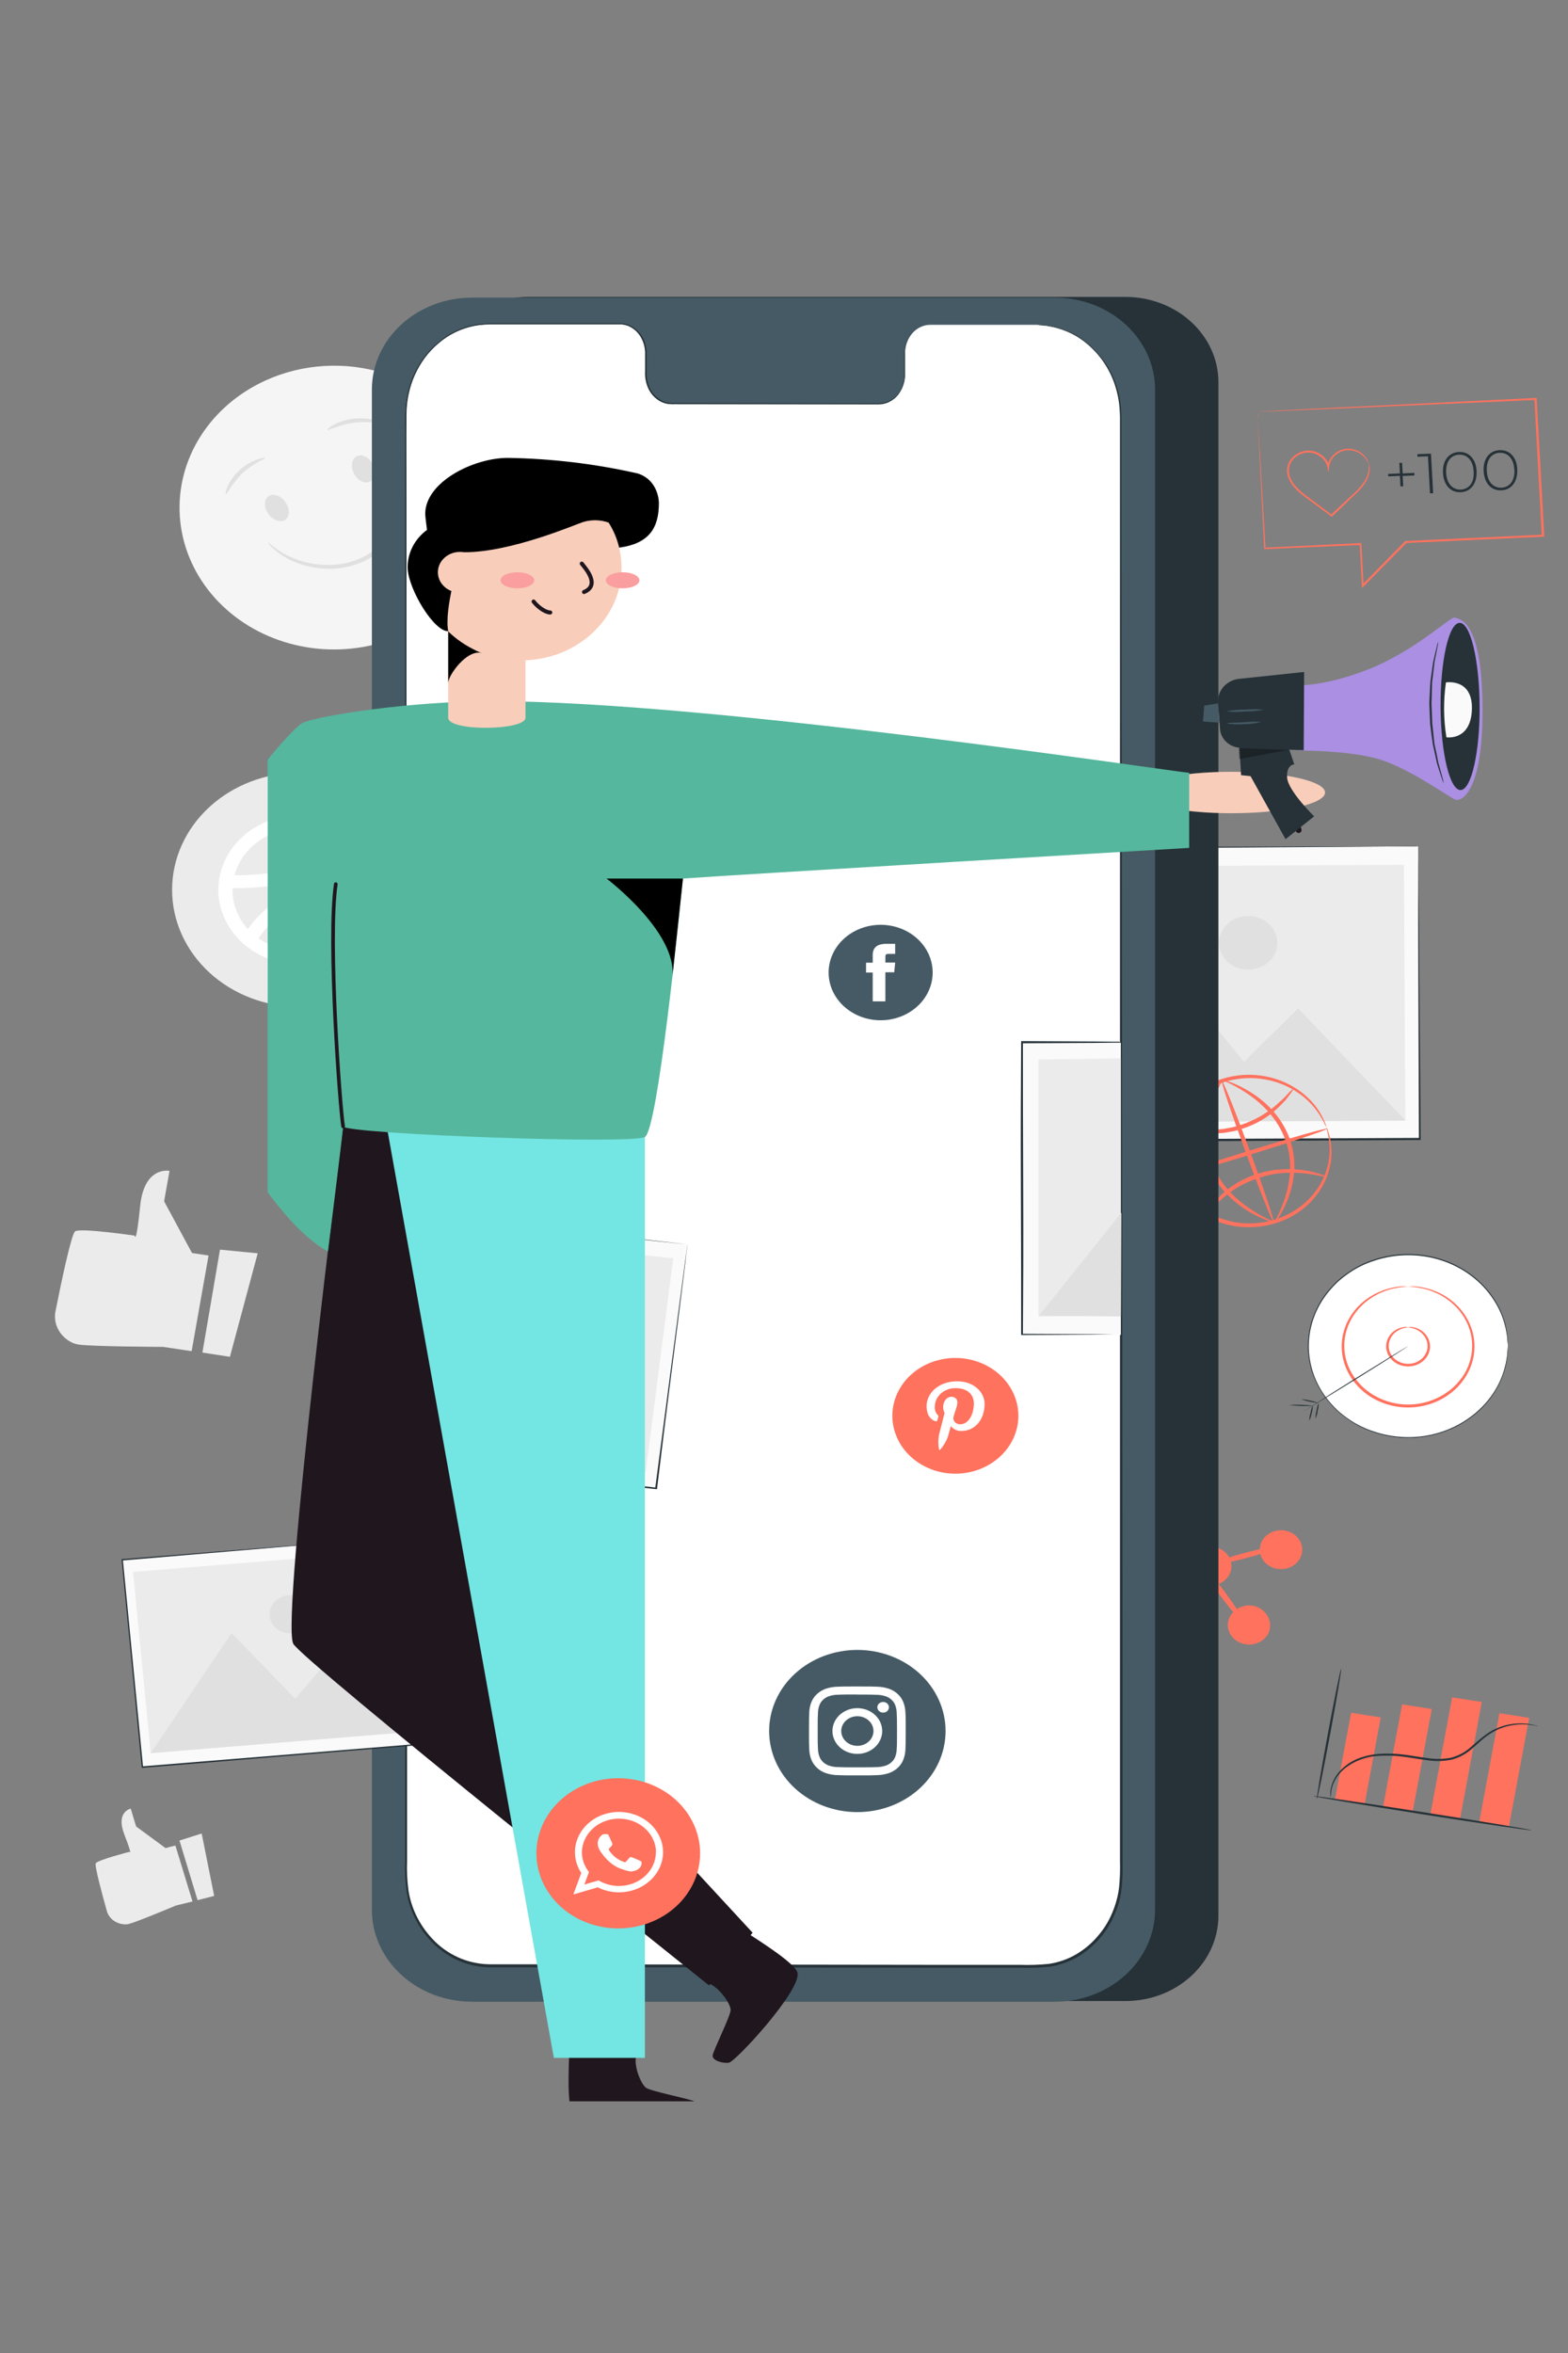 <svg width="268" height="402" viewBox="0 0 268 402" fill="none" xmlns="http://www.w3.org/2000/svg">
<rect x="0" y="0" width="268" height="402" fill="#808080" stroke="none"/>
<path d="M29.977 315.296L28.289 315.736L23.264 312.04L22.344 309C22.344 309 19.736 309.516 21.249 313.414C22.762 317.312 22.123 316.377 22.123 316.377C22.123 316.377 16.688 317.772 16.369 318.337C16.133 318.734 17.486 323.733 18.246 326.432C18.416 327.095 18.824 327.686 19.404 328.11C19.985 328.533 20.705 328.765 21.447 328.768C21.652 328.767 21.857 328.742 22.055 328.691C23.416 328.349 30.038 325.56 30.038 325.56L32.904 324.863L29.977 315.296Z" fill="#EBEBEB"/>
<path d="M34.47 313.246L36.606 323.908L33.77 324.633L30.676 314.446L34.47 313.246Z" fill="#EBEBEB"/>
<path d="M51.226 172.031C48.359 172.031 45.521 171.512 42.873 170.506C40.226 169.499 37.82 168.024 35.795 166.164C33.769 164.304 32.163 162.096 31.068 159.667C29.973 157.237 29.411 154.634 29.414 152.005C29.416 146.7 31.715 141.613 35.805 137.861C39.895 134.11 45.441 132.002 51.226 132C57.01 132.002 62.556 134.11 66.646 137.861C70.736 141.613 73.035 146.7 73.037 152.005C73.04 154.634 72.478 157.237 71.383 159.667C70.288 162.096 68.682 164.304 66.657 166.164C64.631 168.024 62.225 169.499 59.578 170.506C56.93 171.512 54.092 172.031 51.226 172.031Z" fill="#EBEBEB"/>
<path d="M51.226 139.273C48.475 139.273 45.786 140.021 43.499 141.423C41.212 142.826 39.429 144.819 38.377 147.15C37.326 149.482 37.052 152.047 37.59 154.522C38.129 156.996 39.455 159.268 41.402 161.051C43.349 162.834 45.829 164.047 48.527 164.536C51.226 165.026 54.023 164.771 56.563 163.802C59.103 162.834 61.273 161.196 62.799 159.096C64.324 156.996 65.135 154.528 65.131 152.005C65.125 148.626 63.657 145.388 61.05 143.001C58.443 140.613 54.91 139.273 51.226 139.273ZM51.226 141.49C53.762 141.49 56.226 142.265 58.228 143.693C56.703 145.433 54.712 146.781 52.45 147.605C51.251 145.594 49.899 143.663 48.406 141.825C49.327 141.607 50.274 141.494 51.226 141.49ZM46.041 142.64C47.558 144.452 48.928 146.363 50.139 148.358C46.862 149.174 43.477 149.568 40.081 149.53C40.475 148.055 41.211 146.676 42.24 145.487C43.269 144.298 44.565 143.327 46.041 142.64ZM39.739 152.005C39.739 151.914 39.739 151.824 39.739 151.733C43.635 151.8 47.52 151.33 51.264 150.338C51.538 150.84 51.796 151.349 52.024 151.858C48.023 153.041 44.602 155.477 42.362 158.741C40.651 156.848 39.723 154.463 39.739 152.005ZM51.226 162.541C48.67 162.54 46.188 161.752 44.179 160.302C46.459 157.025 49.371 154.885 52.982 153.901C54.053 156.466 54.845 159.122 55.347 161.829C54.034 162.305 52.637 162.553 51.226 162.562V162.541ZM57.597 160.763C57.094 158.265 56.351 155.812 55.377 153.434C57.769 153.158 60.193 153.228 62.561 153.643C62.317 155.084 61.749 156.462 60.895 157.691C60.041 158.92 58.917 159.973 57.597 160.784V160.763ZM54.45 151.335C54.168 150.736 53.872 150.136 53.56 149.55C56.058 148.608 58.266 147.119 59.992 145.213C61.597 146.957 62.539 149.133 62.675 151.412C59.956 150.973 57.176 150.954 54.45 151.356V151.335Z" fill="white"/>
<path d="M80.809 75.993C83.119 80.293 83.987 85.126 83.303 89.88C82.618 94.635 80.412 99.097 76.964 102.703C73.515 106.309 68.979 108.895 63.93 110.136C58.88 111.377 53.543 111.216 48.595 109.674C43.647 108.132 39.309 105.278 36.131 101.472C32.953 97.667 31.077 93.082 30.741 88.296C30.404 83.511 31.622 78.741 34.241 74.589C36.86 70.438 40.761 67.091 45.452 64.973C48.564 63.566 51.947 62.735 55.407 62.527C58.868 62.32 62.34 62.739 65.623 63.763C68.906 64.786 71.937 66.393 74.543 68.491C77.148 70.59 79.278 73.139 80.809 75.993Z" fill="#F5F5F5"/>
<path d="M46.022 84.696C46.899 84.243 48.185 84.808 48.905 85.962C49.626 87.115 49.495 88.425 48.627 88.881C47.76 89.337 46.458 88.772 45.744 87.615C45.031 86.459 45.148 85.155 46.022 84.696Z" fill="#E0E0E0"/>
<path d="M45.297 78.235C45.393 78.425 43.278 79.1 41.437 80.858C39.596 82.616 38.832 84.497 38.617 84.42C38.401 84.343 38.869 82.227 40.901 80.364C42.932 78.501 45.289 78.054 45.297 78.235Z" fill="#E0E0E0"/>
<path d="M61.103 77.891C60.175 78.243 59.874 79.533 60.429 80.757C60.984 81.982 62.194 82.695 63.12 82.337C64.045 81.979 64.349 80.695 63.794 79.471C63.239 78.246 62.029 77.533 61.103 77.891Z" fill="#E0E0E0"/>
<path d="M55.962 73.422C55.816 73.3 57.666 71.823 60.484 71.524C63.302 71.225 65.487 72.19 65.377 72.337C65.267 72.484 63.204 71.89 60.583 72.213C57.961 72.535 56.086 73.6 55.962 73.422Z" fill="#E0E0E0"/>
<path d="M68.799 81.413C69.016 81.804 69.162 82.225 69.231 82.659C69.489 83.835 69.536 85.042 69.369 86.232C69.13 88.01 68.485 89.723 67.477 91.258C66.28 93.185 64.511 94.762 62.377 95.804C60.242 96.846 57.83 97.311 55.419 97.145C53.466 97.049 51.556 96.581 49.812 95.768C48.643 95.232 47.577 94.524 46.658 93.672C46.3 93.378 45.999 93.031 45.767 92.645C45.883 92.526 47.128 94.086 50.046 95.322C51.743 96.037 53.578 96.439 55.445 96.503C57.724 96.626 59.996 96.172 62.012 95.189C64.028 94.206 65.71 92.733 66.875 90.931C67.861 89.475 68.526 87.854 68.83 86.162C69.339 83.251 68.621 81.427 68.799 81.413Z" fill="#E0E0E0"/>
<path d="M35.647 214.498L32.819 214.078L28.049 205.234L28.974 200.039C28.974 200.039 24.648 199.139 23.957 206.038C23.266 212.938 23.019 211.102 23.019 211.102C23.019 211.102 13.74 209.746 12.841 210.37C12.189 210.826 10.43 219.274 9.518 223.858C9.262 224.959 9.413 226.108 9.946 227.121C10.48 228.134 11.366 228.954 12.463 229.45C12.777 229.571 13.105 229.66 13.44 229.714C15.76 230.062 27.88 230.11 27.88 230.11L32.754 230.842L35.647 214.498Z" fill="#EBEBEB"/>
<path d="M44.047 214.123L39.296 231.806L34.596 231.08L37.599 213.494L44.047 214.123Z" fill="#EBEBEB"/>
<path d="M242.381 144.588L174.181 144.916L174.467 194.924L242.667 194.596L242.381 144.588Z" fill="#FAFAFA"/>
<path d="M242.391 144.575H242.064H241.106L237.396 144.617L223.438 144.721L174.19 145.049L174.364 144.882C174.456 159.768 174.562 176.831 174.676 194.89L174.479 194.716L242.68 194.409L242.52 194.562C242.467 179.501 242.421 167.02 242.391 158.304C242.391 153.939 242.391 150.515 242.391 148.166V145.537C242.391 144.93 242.391 144.61 242.391 144.61C242.391 144.61 242.391 144.902 242.391 145.502C242.391 146.102 242.391 146.994 242.429 148.145C242.429 150.488 242.482 153.897 242.528 158.248C242.596 167.006 242.702 179.515 242.824 194.618V194.765H242.657L174.456 195.127H174.258V194.946C174.159 176.886 174.068 159.824 173.992 144.937V144.777H174.167L223.529 144.617H237.449H242.056L242.391 144.575Z" fill="#263238"/>
<path d="M239.959 147.752L176.548 148.056L176.798 191.768L240.208 191.463L239.959 147.752Z" fill="#EBEBEB"/>
<path d="M176.812 191.752L198.799 164.475L212.62 181.405L221.872 172.277L240.224 191.446L176.812 191.752Z" fill="#E0E0E0"/>
<path d="M218.329 161.051C218.335 161.957 218.048 162.845 217.504 163.601C216.96 164.357 216.184 164.949 215.274 165.301C214.363 165.653 213.36 165.749 212.39 165.578C211.42 165.406 210.527 164.975 209.824 164.338C209.121 163.701 208.64 162.888 208.442 162C208.243 161.113 208.336 160.191 208.708 159.352C209.081 158.513 209.716 157.794 210.534 157.286C211.352 156.778 212.316 156.504 213.304 156.498C213.96 156.494 214.61 156.609 215.218 156.836C215.825 157.063 216.378 157.397 216.845 157.82C217.311 158.243 217.683 158.746 217.937 159.3C218.192 159.855 218.325 160.45 218.329 161.051Z" fill="#E0E0E0"/>
<path d="M242.742 245.516C252.09 244.466 258.74 236.665 257.595 228.091C256.451 219.518 247.945 213.418 238.597 214.468C229.25 215.518 222.599 223.319 223.744 231.892C224.888 240.466 233.394 246.566 242.742 245.516Z" fill="white"/>
<path d="M257.718 229.993C257.718 229.993 257.718 229.652 257.642 228.996C257.631 228.594 257.585 228.193 257.505 227.797C257.428 227.251 257.309 226.71 257.148 226.179C256.754 224.716 256.118 223.317 255.263 222.031C253.242 218.92 250.101 216.553 246.381 215.34C242.662 214.127 238.597 214.143 234.888 215.386C233.35 215.875 231.903 216.581 230.601 217.477C229.916 217.945 229.266 218.452 228.654 218.997C228.057 219.566 227.501 220.169 226.989 220.803C224.851 223.466 223.697 226.686 223.697 229.993C223.697 233.301 224.851 236.521 226.989 239.184C227.501 239.818 228.057 240.421 228.654 240.989C229.258 241.529 229.9 242.03 230.578 242.489C231.882 243.382 233.328 244.088 234.865 244.58C237.715 245.535 240.791 245.776 243.776 245.278C246.373 244.835 248.821 243.839 250.922 242.37C252.664 241.165 254.138 239.664 255.263 237.949C256.122 236.652 256.758 235.241 257.148 233.766C257.309 233.237 257.428 232.699 257.505 232.155C257.584 231.759 257.63 231.358 257.642 230.956C257.688 230.3 257.718 229.959 257.718 229.959C257.718 229.959 257.718 230.3 257.718 230.956C257.713 231.36 257.67 231.764 257.589 232.162C257.524 232.711 257.412 233.254 257.255 233.787C256.869 235.26 256.241 236.671 255.392 237.97C253.367 241.115 250.206 243.512 246.458 244.746C242.71 245.98 238.609 245.973 234.865 244.727C233.308 244.224 231.844 243.504 230.525 242.593C229.839 242.127 229.189 241.619 228.578 241.073C227.972 240.502 227.408 239.894 226.891 239.253C224.723 236.561 223.553 233.302 223.553 229.955C223.553 226.608 224.723 223.349 226.891 220.657C227.41 220.018 227.974 219.41 228.578 218.837C229.189 218.293 229.839 217.788 230.525 217.324C231.842 216.41 233.306 215.69 234.865 215.19C238.609 213.946 242.709 213.94 246.457 215.173C250.205 216.407 253.366 218.803 255.392 221.947C256.242 223.246 256.87 224.657 257.255 226.131C257.412 226.663 257.524 227.206 257.589 227.755C257.67 228.153 257.713 228.557 257.718 228.961C257.711 229.652 257.718 229.993 257.718 229.993Z" fill="#263238"/>
<path d="M240.666 219.778C241.589 219.719 242.515 219.797 243.411 220.008C245.897 220.545 248.104 221.853 249.66 223.711C250.741 224.988 251.478 226.481 251.811 228.069C252.195 229.899 252.035 231.789 251.348 233.543C250.582 235.491 249.207 237.188 247.394 238.423C245.447 239.746 243.089 240.46 240.666 240.46C238.244 240.46 235.885 239.746 233.938 238.423C232.126 237.188 230.751 235.491 229.985 233.543C229.298 231.789 229.138 229.899 229.521 228.069C229.93 226.128 230.939 224.335 232.429 222.906C233.919 221.476 235.826 220.471 237.922 220.008C238.817 219.797 239.744 219.719 240.666 219.778C239.761 219.859 238.862 219.995 237.975 220.183C235.571 220.773 233.454 222.087 231.961 223.913C230.861 225.25 230.144 226.819 229.878 228.476C229.613 230.134 229.806 231.825 230.441 233.396C230.806 234.303 231.318 235.154 231.961 235.92C232.597 236.724 233.366 237.43 234.242 238.012C236.104 239.276 238.358 239.958 240.674 239.958C242.99 239.958 245.244 239.276 247.105 238.012C247.995 237.432 248.778 236.726 249.424 235.92C250.073 235.158 250.586 234.306 250.945 233.396C251.576 231.825 251.768 230.134 251.502 228.477C251.236 226.82 250.522 225.251 249.424 223.913C247.929 222.09 245.812 220.777 243.411 220.183C242.507 219.992 241.59 219.857 240.666 219.778Z" fill="#FF725E"/>
<path d="M240.666 226.751C240.958 226.68 241.264 226.68 241.556 226.751C242.372 226.901 243.103 227.314 243.616 227.916C244.007 228.365 244.266 228.899 244.37 229.466C244.474 230.034 244.418 230.616 244.209 231.158C243.949 231.828 243.47 232.408 242.836 232.819C242.202 233.229 241.446 233.449 240.67 233.449C239.894 233.449 239.138 233.229 238.504 232.819C237.87 232.408 237.391 231.828 237.131 231.158C236.921 230.616 236.864 230.034 236.967 229.467C237.069 228.9 237.327 228.366 237.717 227.916C238.233 227.314 238.966 226.901 239.784 226.751C240.073 226.68 240.377 226.68 240.666 226.751C240.666 226.793 240.355 226.793 239.83 226.939C239.093 227.142 238.449 227.561 237.998 228.132C237.673 228.545 237.464 229.025 237.389 229.529C237.313 230.034 237.374 230.547 237.565 231.025C237.731 231.435 237.992 231.806 238.329 232.115C238.665 232.424 239.071 232.663 239.517 232.816C239.964 232.968 240.441 233.031 240.916 232.999C241.391 232.968 241.853 232.843 242.271 232.634C242.689 232.424 243.053 232.135 243.338 231.785C243.623 231.435 243.823 231.033 243.924 230.606C244.025 230.179 244.025 229.737 243.923 229.31C243.821 228.883 243.621 228.481 243.335 228.132C242.884 227.563 242.244 227.144 241.51 226.939C240.986 226.793 240.666 226.793 240.666 226.751Z" fill="#FF725E"/>
<path d="M222.496 241.262C228.388 237.496 234.774 233.759 240.666 229.994L222.496 241.262Z" fill="#F5F5F5"/>
<path d="M240.666 229.993C240.666 230.035 236.652 232.594 231.642 235.704C226.632 238.814 222.519 241.282 222.519 241.282C222.519 241.282 226.533 238.681 231.551 235.572C236.569 232.462 240.636 229.952 240.666 229.993Z" fill="#263238"/>
<path d="M224.496 240.174C223.093 240.248 221.685 240.202 220.292 240.034C221.695 239.95 223.103 239.997 224.496 240.174Z" fill="#263238"/>
<path d="M223.781 242.712C223.785 242.263 223.856 241.817 223.994 241.387C224.064 240.944 224.199 240.513 224.397 240.104C224.394 240.552 224.325 240.998 224.192 241.429C224.121 241.872 223.982 242.304 223.781 242.712Z" fill="#263238"/>
<path d="M224.853 242.384C224.839 241.914 224.895 241.445 225.02 240.989C225.077 240.528 225.199 240.076 225.385 239.644C225.399 240.113 225.343 240.583 225.218 241.038C225.162 241.5 225.039 241.952 224.853 242.384Z" fill="#263238"/>
<path d="M222.398 239.058C222.893 239.072 223.384 239.147 223.857 239.281C224.349 239.355 224.828 239.491 225.279 239.686C224.292 239.599 223.322 239.388 222.398 239.058Z" fill="#263238"/>
<path d="M233.935 79.214C233.97 79.275 233.996 79.341 234.011 79.409C234.06 79.603 234.088 79.802 234.095 80.002C234.104 80.769 233.903 81.527 233.51 82.205C232.869 83.222 232.065 84.143 231.122 84.938C230.111 85.915 228.971 87.03 227.739 88.181L227.633 88.285L227.511 88.195L223.877 85.524C222.623 84.583 221.148 83.593 220.388 82.038C220.133 81.564 219.993 81.044 219.979 80.516C219.964 79.987 220.075 79.462 220.304 78.977C220.542 78.522 220.882 78.119 221.303 77.794C221.724 77.469 222.215 77.231 222.745 77.094C223.244 76.972 223.767 76.953 224.276 77.038C224.785 77.124 225.267 77.312 225.687 77.589C226.464 78.085 227.007 78.832 227.207 79.681H226.888C226.974 79.045 227.249 78.443 227.684 77.941C228.118 77.439 228.695 77.057 229.351 76.836C229.854 76.677 230.391 76.627 230.919 76.691C231.447 76.756 231.951 76.932 232.392 77.206C232.965 77.546 233.419 78.03 233.7 78.6C233.777 78.745 233.835 78.897 233.875 79.053C233.875 79.165 233.875 79.221 233.875 79.221C233.875 79.221 233.798 79.004 233.586 78.642C233.274 78.121 232.818 77.686 232.263 77.38C231.844 77.133 231.369 76.979 230.875 76.928C230.38 76.877 229.88 76.932 229.412 77.087C228.81 77.297 228.283 77.656 227.888 78.124C227.494 78.591 227.248 79.149 227.177 79.737L227.078 80.734L226.857 79.751C226.662 78.973 226.151 78.292 225.428 77.847C225.049 77.602 224.615 77.436 224.158 77.361C223.701 77.286 223.231 77.305 222.783 77.415C222.306 77.54 221.865 77.758 221.487 78.052C221.11 78.347 220.805 78.712 220.593 79.123C220.385 79.566 220.285 80.044 220.3 80.526C220.314 81.008 220.443 81.481 220.677 81.912C221.384 83.362 222.798 84.339 224.052 85.28L227.663 87.978H227.435L230.864 84.778C231.801 84.009 232.61 83.119 233.266 82.135C233.659 81.494 233.885 80.778 233.928 80.043C233.996 79.493 233.905 79.214 233.935 79.214Z" fill="#FF725E"/>
<path d="M214.884 70.337C214.884 70.337 214.884 70.484 214.922 70.763C214.96 71.042 214.975 71.46 215.005 71.983C215.074 73.064 215.173 74.639 215.302 76.655C215.538 80.699 215.88 86.521 216.305 93.689L216.153 93.564L232.506 92.79H232.681V92.943C232.803 95.195 232.939 97.601 233.076 100.069L232.765 99.972L240.139 92.476L240.192 92.427H240.276L258.202 91.604L263.699 91.346L263.516 91.534C263.068 83.279 262.642 75.413 262.254 68.176L262.444 68.329L228.234 69.821L218.427 70.226L215.804 70.323H215.127H214.884H215.104L215.758 70.282L218.343 70.142L228.112 69.654L262.429 67.995H262.65V68.155C263.053 75.393 263.486 83.258 263.942 91.521V91.695H263.752L258.248 91.946L240.321 92.769L240.451 92.713L233.061 100.195L232.772 100.488V100.09C232.643 97.615 232.514 95.209 232.392 92.957L232.575 93.11L216.214 93.808H216.07V93.675C215.712 86.465 215.416 80.615 215.218 76.55C215.119 74.549 215.051 72.987 214.998 71.906C214.998 71.39 214.998 70.993 214.945 70.707C214.891 70.421 214.884 70.337 214.884 70.337Z" fill="#FF725E"/>
<path d="M241.743 81.229L239.736 81.32L239.842 83.084H239.363L239.272 81.292L237.265 81.389V80.971L239.272 80.88L239.173 79.081H239.644L239.743 80.887L241.75 80.79L241.743 81.229Z" fill="#263238"/>
<path d="M244.579 77.505L244.951 84.283H244.412L244.062 77.952L242.26 78.035V77.589L244.579 77.505Z" fill="#263238"/>
<path d="M246.631 80.79C246.517 78.698 247.635 77.303 249.338 77.219C251.041 77.136 252.303 78.405 252.379 80.525C252.455 82.644 251.375 84.011 249.672 84.095C247.969 84.178 246.745 82.909 246.631 80.79ZM251.877 80.552C251.778 78.663 250.759 77.61 249.361 77.68C247.962 77.749 247.08 78.879 247.171 80.769C247.262 82.658 248.296 83.704 249.687 83.641C251.079 83.579 252.006 82.435 251.877 80.552Z" fill="#263238"/>
<path d="M253.58 80.476C253.466 78.384 254.583 76.989 256.286 76.906C257.989 76.822 259.251 78.084 259.327 80.204C259.403 82.324 258.324 83.69 256.621 83.774C254.918 83.858 253.694 82.596 253.58 80.476ZM258.825 80.232C258.727 78.342 257.7 77.296 256.309 77.359C254.918 77.422 254.028 78.558 254.12 80.448C254.211 82.338 255.245 83.383 256.636 83.321C258.027 83.258 258.932 82.121 258.848 80.232H258.825Z" fill="#263238"/>
<path d="M210.232 268.768C209.972 269.382 209.519 269.911 208.93 270.288C208.342 270.665 207.645 270.873 206.928 270.887C206.21 270.901 205.504 270.718 204.9 270.364C204.295 270.009 203.818 269.498 203.531 268.895C203.243 268.292 203.157 267.624 203.283 266.976C203.41 266.328 203.743 265.729 204.24 265.255C204.738 264.781 205.378 264.453 206.079 264.312C206.781 264.172 207.512 264.225 208.18 264.466C209.071 264.79 209.788 265.424 210.172 266.229C210.557 267.035 210.578 267.948 210.232 268.768Z" fill="#FF725E"/>
<path d="M222.328 265.965C222.067 266.579 221.614 267.108 221.026 267.485C220.438 267.862 219.741 268.07 219.023 268.084C218.306 268.098 217.6 267.916 216.995 267.561C216.391 267.206 215.914 266.695 215.626 266.092C215.339 265.489 215.253 264.821 215.379 264.173C215.505 263.525 215.838 262.926 216.336 262.452C216.834 261.978 217.474 261.65 218.175 261.509C218.876 261.369 219.607 261.422 220.275 261.663C220.718 261.822 221.123 262.059 221.465 262.361C221.808 262.663 222.083 263.025 222.274 263.424C222.464 263.824 222.567 264.254 222.577 264.69C222.586 265.126 222.501 265.559 222.328 265.965Z" fill="#FF725E"/>
<path d="M216.77 279.095C216.459 279.678 215.97 280.164 215.362 280.496C214.754 280.828 214.054 280.99 213.347 280.962C212.641 280.935 211.958 280.72 211.383 280.342C210.807 279.965 210.364 279.442 210.107 278.838C209.851 278.234 209.791 277.574 209.937 276.939C210.082 276.304 210.426 275.722 210.926 275.263C211.426 274.804 212.061 274.489 212.754 274.356C213.446 274.223 214.165 274.278 214.824 274.514C215.743 274.887 216.463 275.578 216.828 276.436C217.192 277.295 217.172 278.251 216.77 279.095Z" fill="#FF725E"/>
<path d="M212.536 277.129C212.308 277.268 210.567 275.295 208.643 272.715C206.72 270.135 205.344 267.925 205.602 267.778C205.861 267.632 207.571 269.612 209.495 272.192C211.418 274.772 212.764 276.982 212.536 277.129Z" fill="#FF725E"/>
<path d="M218.344 264.285C218.42 264.529 216.063 265.38 213.022 266.181C209.981 266.983 207.541 267.444 207.465 267.2C207.389 266.955 209.746 266.112 212.741 265.303C215.736 264.494 218.291 264.048 218.344 264.285Z" fill="#FF725E"/>
<path d="M226.711 192.564C226.546 192.337 226.414 192.092 226.316 191.835C226.178 191.533 226.018 191.239 225.838 190.956C225.621 190.56 225.37 190.18 225.088 189.819C224.36 188.805 223.471 187.896 222.45 187.124C221.11 186.096 219.569 185.311 217.909 184.812C215.756 184.162 213.46 184.016 211.229 184.387C208.998 184.757 206.903 185.634 205.135 186.936C204.112 187.675 203.219 188.554 202.487 189.542C202.106 190.048 201.762 190.577 201.456 191.125C201.159 191.687 200.906 192.268 200.697 192.863C199.82 195.373 199.841 198.074 200.757 200.572C201.673 203.07 203.436 205.232 205.789 206.744C206.886 207.476 208.109 208.036 209.407 208.4C210.64 208.785 211.931 208.991 213.234 209.013C215.653 209.06 218.042 208.518 220.159 207.442C221.844 206.586 223.315 205.415 224.476 204.005C225.637 202.595 226.461 200.976 226.896 199.255C227.202 198.072 227.314 196.854 227.227 195.642C227.212 195.198 227.161 194.757 227.075 194.32C227.031 193.995 226.962 193.673 226.871 193.357C226.781 193.097 226.727 192.829 226.708 192.558C226.84 192.802 226.942 193.059 227.012 193.324C227.134 193.634 227.226 193.954 227.285 194.279C227.401 194.72 227.478 195.168 227.517 195.619C227.658 196.859 227.587 198.112 227.307 199.333C226.953 200.962 226.253 202.511 225.248 203.894C224.029 205.58 222.395 206.98 220.478 207.981C218.261 209.125 215.752 209.707 213.21 209.667C211.839 209.651 210.479 209.442 209.178 209.048C207.806 208.668 206.513 208.082 205.351 207.313C202.862 205.724 200.995 203.442 200.028 200.804C199.061 198.166 199.044 195.313 199.98 192.665C200.204 192.035 200.473 191.419 200.786 190.822C201.106 190.243 201.472 189.687 201.882 189.158C202.659 188.119 203.606 187.197 204.689 186.424C206.686 184.981 209.066 184.053 211.584 183.735C213.573 183.493 215.596 183.644 217.516 184.177C219.437 184.71 221.211 185.613 222.72 186.826C223.746 187.642 224.628 188.599 225.334 189.663C225.596 190.048 225.83 190.448 226.035 190.861C226.198 191.156 226.336 191.462 226.447 191.777C226.567 192.029 226.655 192.294 226.711 192.564Z" fill="#FF725E"/>
<path d="M221.128 185.933C221.144 185.972 221.012 186.232 220.677 186.692L220.059 187.522C219.93 187.684 219.805 187.859 219.656 188.035L219.135 188.558C217.288 190.557 214.879 192.054 212.171 192.888L210.989 193.231L209.812 193.446L209.242 193.54L208.671 193.59C208.292 193.613 207.928 193.653 207.563 193.671C206.29 193.696 205.018 193.599 203.767 193.381C201.632 192.996 200.431 192.395 200.482 192.319C200.532 192.243 201.756 192.635 203.856 192.891C205.074 193.034 206.305 193.078 207.532 193.021C207.88 193.001 208.227 192.959 208.584 192.921L209.131 192.872L209.681 192.77L210.803 192.559L211.926 192.228C214.518 191.418 216.857 190.043 218.743 188.222L219.289 187.742C219.453 187.584 219.59 187.419 219.728 187.277L220.441 186.526C220.849 186.145 221.1 185.943 221.128 185.933Z" fill="#FF725E"/>
<path d="M206.046 207.474C206.031 207.435 206.165 207.183 206.49 206.718L207.115 205.886C207.238 205.726 207.37 205.548 207.518 205.372L208.039 204.85C209.887 202.851 212.295 201.354 215.003 200.52L216.179 200.179L217.355 199.964L217.932 199.868L218.506 199.824C218.882 199.795 219.247 199.755 219.607 199.746C220.877 199.712 222.147 199.803 223.395 200.016C225.523 200.403 226.724 201.004 226.68 201.078C226.637 201.152 225.399 200.764 223.306 200.506C222.085 200.364 220.853 200.321 219.623 200.378C219.282 200.396 218.928 200.44 218.571 200.478L218.024 200.527L217.474 200.629L216.375 200.878L215.252 201.208C212.658 202.021 210.317 203.399 208.43 205.224L207.881 205.696C207.725 205.853 207.588 206.017 207.443 206.162L206.736 206.91C206.329 207.291 206.062 207.514 206.046 207.474Z" fill="#FF725E"/>
<path d="M226.813 192.842C226.885 193.025 221.042 195 213.776 197.242C206.51 199.484 200.572 201.156 200.502 200.979C200.431 200.802 206.272 198.821 213.538 196.579C220.804 194.337 226.742 192.665 226.813 192.842Z" fill="#FF725E"/>
<path d="M217.681 208.782C217.488 208.846 215.341 203.494 212.901 196.829C210.461 190.165 208.633 184.721 208.836 184.66C209.039 184.6 211.176 189.948 213.623 196.61C216.07 203.272 217.869 208.726 217.681 208.782Z" fill="#FF725E"/>
<path d="M217.673 208.762C217.659 208.848 215.862 208.439 213.402 206.969C211.963 206.1 210.661 205.054 209.532 203.861C208.15 202.384 207.087 200.68 206.4 198.838C205.722 196.992 205.454 195.041 205.613 193.098C205.735 191.523 206.091 189.971 206.672 188.485C207.642 185.935 208.757 184.605 208.833 184.654C208.909 184.702 208.009 186.124 207.176 188.635C206.692 190.098 206.4 191.608 206.306 193.133C206.193 194.991 206.466 196.851 207.112 198.615C207.773 200.377 208.774 202.015 210.066 203.453C211.142 204.621 212.371 205.663 213.724 206.557C216.004 208.103 217.723 208.664 217.673 208.762Z" fill="#FF725E"/>
<path d="M209.1 184.572C209.124 184.49 210.913 184.901 213.374 186.372C214.82 187.227 216.13 188.263 217.264 189.45C218.649 190.926 219.714 192.629 220.404 194.471C221.078 196.32 221.344 198.275 221.187 200.22C221.059 201.792 220.705 203.343 220.135 204.83C219.157 207.383 218.042 208.713 217.963 208.658C217.884 208.602 218.788 207.187 219.62 204.676C220.104 203.214 220.393 201.705 220.483 200.18C220.598 198.322 220.324 196.462 219.677 194.699C219.02 192.938 218.02 191.301 216.726 189.867C215.656 188.694 214.426 187.651 213.068 186.763C210.779 185.235 209.086 184.658 209.1 184.572Z" fill="#FF725E"/>
<path d="M192.351 50.728H90.282C81.502 50.728 74.385 57.256 74.385 65.308V327.289C74.385 335.341 81.502 341.869 90.282 341.869H192.351C201.131 341.869 208.248 335.341 208.248 327.289V65.308C208.248 57.256 201.131 50.728 192.351 50.728Z" fill="#263238"/>
<path d="M180.279 50.847H80.703C71.235 50.847 63.559 57.887 63.559 66.571V326.264C63.559 334.948 71.235 341.987 80.703 341.987H180.279C189.747 341.987 197.422 334.948 197.422 326.264V66.571C197.422 57.887 189.747 50.847 180.279 50.847Z" fill="#455A64"/>
<path d="M177.208 55.491H159.023C156.582 55.491 154.606 57.729 154.613 60.497V64.081C154.613 66.87 152.637 69.095 150.196 69.095L114.746 69.046C112.313 69.046 110.329 66.794 110.329 64.026V60.421C110.329 57.632 108.345 55.4 105.912 55.4H99.511H83.599C75.693 55.4 69.284 62.373 69.291 70.942L69.413 320.351C69.413 328.941 75.83 335.907 83.728 335.914L177.337 336.039C185.243 336.039 191.652 329.067 191.645 320.504L191.523 71.089C191.546 62.471 185.145 55.505 177.208 55.491Z" fill="white"/>
<path d="M177.208 55.491H177.763C178.311 55.501 178.858 55.555 179.397 55.651C181.524 56.015 183.522 56.853 185.213 58.092C186.439 59.02 187.519 60.099 188.421 61.299C189.52 62.761 190.354 64.376 190.892 66.082C191.186 67.034 191.395 68.007 191.515 68.99C191.63 70.047 191.678 71.108 191.66 72.17C191.66 74.359 191.66 76.683 191.66 79.142C191.66 98.889 191.721 127.457 191.759 162.753C191.797 198.049 191.827 240.087 191.865 286.763C191.865 292.592 191.865 298.496 191.865 304.474C191.865 307.467 191.865 310.473 191.865 313.49V318.036C191.913 319.564 191.862 321.094 191.713 322.617C191.537 324.156 191.127 325.665 190.497 327.1C189.89 328.556 189.044 329.917 187.988 331.138C186.936 332.376 185.667 333.446 184.232 334.303C182.776 335.151 181.15 335.724 179.45 335.991C177.747 336.167 176.032 336.225 174.319 336.165H169.187H158.848L116.616 336.109H95.018H84.109C82.25 336.129 80.407 335.787 78.703 335.105C77.006 334.403 75.472 333.406 74.188 332.17C71.632 329.669 69.99 326.501 69.489 323.105C69.264 321.438 69.183 319.757 69.246 318.078V313.085C69.246 306.433 69.246 299.825 69.246 293.262C69.246 280.148 69.246 267.235 69.246 254.521C69.246 229.119 69.246 204.617 69.246 181.307C69.246 157.997 69.246 135.789 69.246 115.066V70.782C69.291 66.152 71.23 61.55 74.841 58.538C76.598 57.017 78.775 55.966 81.136 55.498C81.713 55.38 82.301 55.31 82.892 55.289C83.474 55.247 84.058 55.233 84.641 55.247H88.1H101.465H104.696C105.236 55.247 105.753 55.247 106.3 55.247C106.834 55.291 107.353 55.438 107.82 55.679C108.754 56.174 109.491 56.929 109.926 57.834C110.348 58.711 110.551 59.664 110.519 60.623V63.412C110.465 64.313 110.613 65.215 110.953 66.062C111.282 66.892 111.866 67.618 112.633 68.153C113.008 68.415 113.433 68.609 113.887 68.725C114.344 68.83 114.816 68.873 115.286 68.851L136.573 68.892H145.969H150.341C151.005 68.862 151.652 68.685 152.226 68.377C152.801 68.069 153.286 67.638 153.64 67.121C154.317 66.102 154.643 64.918 154.575 63.726C154.575 62.554 154.575 61.425 154.575 60.337C154.598 59.26 154.939 58.209 155.564 57.297C156.152 56.444 157.056 55.815 158.11 55.526C158.61 55.428 159.121 55.391 159.631 55.414H163.843H168.594H175.033H177.23C177.23 55.414 176.47 55.414 175.033 55.414H168.594H159.638C159.129 55.391 158.617 55.428 158.118 55.526C157.093 55.807 156.214 56.422 155.647 57.255C155.038 58.149 154.706 59.178 154.689 60.232V63.621C154.769 64.845 154.437 66.062 153.739 67.108C153.384 67.668 152.882 68.139 152.28 68.478C151.678 68.818 150.993 69.015 150.287 69.053H136.542H115.256C114.765 69.074 114.273 69.03 113.796 68.92C113.316 68.798 112.865 68.594 112.466 68.321C111.666 67.758 111.057 66.999 110.709 66.131C110.356 65.261 110.204 64.332 110.261 63.405C110.261 62.478 110.261 61.55 110.261 60.616C110.301 59.686 110.106 58.76 109.691 57.91C109.285 57.035 108.584 56.302 107.691 55.819C107.244 55.591 106.749 55.453 106.239 55.414C105.722 55.414 105.182 55.414 104.65 55.414H84.572C83.995 55.414 83.417 55.414 82.839 55.456C82.261 55.484 81.687 55.554 81.121 55.665C78.81 56.126 76.68 57.158 74.963 58.65C71.42 61.613 69.512 66.138 69.474 70.705C69.436 75.273 69.474 80.049 69.474 84.867C69.474 94.494 69.474 104.505 69.474 114.899C69.474 135.657 69.474 157.837 69.527 181.175C69.58 204.512 69.527 229.015 69.573 254.389C69.573 267.088 69.573 280.002 69.573 293.129C69.573 299.693 69.573 306.298 69.573 312.946V317.945C69.51 319.605 69.589 321.268 69.808 322.917C70.304 326.232 71.911 329.324 74.408 331.765C75.652 332.971 77.142 333.94 78.794 334.617C80.448 335.28 82.236 335.613 84.04 335.593H94.95L116.556 335.628L158.779 335.684H169.119H174.25C175.94 335.744 177.633 335.688 179.313 335.516C180.966 335.262 182.546 334.705 183.959 333.878C185.358 333.047 186.594 332.005 187.615 330.796C188.654 329.605 189.485 328.274 190.078 326.849C190.69 325.439 191.092 323.959 191.272 322.45C191.418 320.94 191.469 319.425 191.424 317.91C191.424 316.39 191.424 314.875 191.424 313.364V304.516C191.424 298.547 191.424 292.643 191.424 286.805C191.424 240.129 191.424 198.098 191.424 162.794C191.424 127.491 191.424 98.931 191.424 79.184C191.424 76.716 191.424 74.392 191.424 72.212C191.445 71.155 191.399 70.098 191.287 69.046C191.172 68.07 190.969 67.104 190.679 66.159C190.175 64.469 189.374 62.865 188.307 61.411C187.417 60.212 186.347 59.135 185.129 58.21C183.454 56.972 181.472 56.129 179.359 55.756C178.824 55.651 178.279 55.591 177.732 55.575L177.208 55.491Z" fill="#263238"/>
<path d="M60.565 206.395L55.183 248.1L112.063 254.275L117.445 212.569L60.565 206.395Z" fill="#FAFAFA"/>
<path d="M117.438 212.559H117.164L116.366 212.476L113.272 212.162L101.625 210.935L60.572 206.542L60.739 206.423C59.143 218.842 57.311 233.066 55.418 248.127L55.266 247.96L112.147 254.152L111.987 254.263L115.963 224.022C116.45 220.383 116.83 217.531 117.088 215.572C117.218 214.602 117.324 213.856 117.393 213.347C117.461 212.838 117.507 212.573 117.507 212.573C117.507 212.573 117.507 212.824 117.423 213.319C117.339 213.814 117.271 214.567 117.157 215.53C116.914 217.482 116.556 220.327 116.108 223.96C115.18 231.26 113.827 241.698 112.307 254.291V254.417H112.17L55.289 248.274H55.129V248.127C57.083 233.073 58.93 218.842 60.527 206.43V206.291H60.679L101.732 210.823L113.34 212.12L116.381 212.462L117.142 212.559H117.438Z" fill="#263238"/>
<path d="M62.192 209.235L57.487 245.692L110.366 251.432L115.07 214.975L62.192 209.235Z" fill="#EBEBEB"/>
<path d="M57.478 245.68L78.871 225.027L88.489 240.443L97.224 233.708L110.361 251.418L57.478 245.68Z" fill="#E0E0E0"/>
<path d="M95.528 224.016C95.431 224.77 95.092 225.481 94.554 226.059C94.016 226.637 93.303 227.055 92.506 227.262C91.709 227.468 90.863 227.453 90.075 227.219C89.287 226.984 88.593 226.541 88.08 225.944C87.567 225.348 87.258 224.625 87.192 223.868C87.127 223.111 87.308 222.353 87.712 221.69C88.116 221.026 88.725 220.488 89.463 220.143C90.201 219.797 91.033 219.66 91.856 219.748C92.403 219.806 92.932 219.963 93.413 220.209C93.894 220.455 94.318 220.786 94.659 221.182C95 221.579 95.252 222.033 95.402 222.519C95.551 223.006 95.594 223.514 95.528 224.016Z" fill="#E0E0E0"/>
<path d="M191.577 228.067H174.684V178.135H191.577" fill="#FAFAFA"/>
<path d="M191.577 178.135H191.28H190.391L187.008 178.177L174.684 178.239L174.836 178.093C174.836 184.884 174.836 193.593 174.882 203.055C174.928 212.517 174.882 221.233 174.836 228.025L174.684 227.878L187.008 227.941L190.391 227.983H191.28H191.577C191.478 227.992 191.379 227.992 191.28 227.983H190.391L187.008 228.018L174.684 228.081H174.532V227.941C174.532 221.15 174.532 212.441 174.487 202.972C174.441 193.503 174.487 184.801 174.532 178.009V177.87H174.684L187.008 177.933L190.391 177.967H191.28C191.386 178.012 191.486 178.068 191.577 178.135Z" fill="#263238"/>
<path d="M191.577 224.727L177.482 224.915V181.008L191.577 180.819V224.727Z" fill="#EBEBEB"/>
<path d="M177.588 224.783L191.577 224.915L191.668 207.183L177.588 224.783Z" fill="#E0E0E0"/>
<path d="M69.161 262.521L20.864 266.467L24.304 301.881L72.601 297.935L69.161 262.521Z" fill="#FAFAFA"/>
<path d="M69.178 262.512H68.943L68.266 262.575L65.643 262.805L55.76 263.642L20.888 266.605L21.002 266.48C22.028 277.022 23.207 289.106 24.453 301.894L24.301 301.776L72.607 297.85L72.501 297.969C71.49 287.3 70.653 278.445 70.068 272.281C69.779 269.185 69.551 266.758 69.399 265.099C69.323 264.269 69.27 263.635 69.224 263.202C69.178 262.77 69.178 262.54 69.178 262.54L69.247 263.174C69.292 263.607 69.361 264.234 69.444 265.05L70.205 272.204C70.828 278.396 71.725 287.258 72.774 297.948V298.059H72.66L24.362 302.027H24.218V301.894C22.979 289.106 21.808 277.022 20.789 266.48V266.368H20.918L55.889 263.579L65.772 262.798L68.373 262.603L69.041 262.554L69.178 262.512Z" fill="#263238"/>
<path d="M67.652 264.892L22.748 268.56L25.754 299.515L70.659 295.847L67.652 264.892Z" fill="#EBEBEB"/>
<path d="M25.769 299.517L39.582 278.989L50.469 290.236L56.429 283.256L70.676 295.842L25.769 299.517Z" fill="#E0E0E0"/>
<path d="M53.168 275.502C53.23 276.144 53.083 276.788 52.745 277.353C52.408 277.918 51.896 278.379 51.273 278.677C50.651 278.975 49.946 279.097 49.247 279.027C48.549 278.957 47.889 278.699 47.351 278.286C46.813 277.872 46.42 277.321 46.223 276.703C46.026 276.084 46.034 275.426 46.245 274.812C46.456 274.198 46.86 273.654 47.408 273.251C47.956 272.848 48.621 272.602 49.321 272.546C49.785 272.508 50.253 272.554 50.698 272.682C51.143 272.81 51.556 273.017 51.913 273.292C52.271 273.566 52.566 273.903 52.781 274.282C52.996 274.662 53.127 275.076 53.168 275.502Z" fill="#E0E0E0"/>
<g clip-path="url(#clip0_1048_79374)">
<path d="M101.866 279.106C103.617 279.106 105.036 277.799 105.036 276.186C105.036 274.574 103.617 273.266 101.866 273.266C100.116 273.266 98.697 274.574 98.697 276.186C98.697 277.799 100.116 279.106 101.866 279.106Z" fill="white" stroke="#969696" stroke-width="1.14" stroke-linecap="round" stroke-linejoin="round"/>
<path d="M221.961 141.814L215.261 121.566" stroke="#1F161E" stroke-miterlimit="10" stroke-linecap="round"/>
<path d="M210.469 138.938C219.31 138.938 226.478 137.352 226.478 135.397C226.478 133.441 219.31 131.856 210.469 131.856C201.628 131.856 194.461 133.441 194.461 135.397C194.461 137.352 201.628 138.938 210.469 138.938Z" fill="#F8CDBA"/>
<path d="M97.273 351.075C97.273 352.369 96.799 359.966 97.976 361.251C100.111 363.577 117.561 362.641 118.387 361.898C119.212 361.155 119.715 359.581 118.985 359.118C118.254 358.655 111.336 357.317 110.444 356.705C109.552 356.093 108.243 352.902 108.755 351.188" fill="#1F161E"/>
<path d="M127.914 330.364C129.034 331.124 135.904 335.365 136.302 337.008C137.033 339.981 125.712 352.246 124.574 352.404C123.435 352.561 121.727 351.993 121.803 351.18C121.879 350.367 124.849 344.466 124.877 343.408C124.906 342.35 122.913 339.491 121.082 338.835" fill="#1F161E"/>
<path d="M58.643 192.442C58.643 192.442 48.044 276.099 50.103 280.794C51.27 283.416 121.196 339.202 121.196 339.202L128.635 330.198L84.606 282.542L74.5 193.893C71.492 191.716 67.582 189.618 58.643 192.442Z" fill="#1F161E"/>
<path d="M110.226 194.217V351.582H94.664L66.263 193.342C66.263 193.342 91.665 184.407 110.226 194.217Z" fill="#73E5E2"/>
<path d="M84.254 119.792C121.471 119.792 200.62 131.865 203.248 132.031V144.856C203.248 144.856 124.593 149.499 116.726 150.102C116.119 155.863 112.466 192.94 110.226 194.243C107.987 195.545 60.256 193.771 58.643 192.494C58.358 195.458 56.053 213.809 56.053 213.809C43.489 207.077 28.25 173.269 28.25 169.397C28.25 148.213 49.42 124.696 51.669 123.533C53.918 122.371 69.755 119.792 84.254 119.792Z" fill="#55B79D"/>
<path d="M89.815 122.624C89.815 124.836 76.606 125.002 76.606 122.624V107.832H89.815V122.624Z" fill="#F8CDBA"/>
<path d="M76.606 116.67C76.606 115.35 79.871 110.813 82.395 111.582C79.282 110.568 77.745 107.124 76.606 107.832V116.67Z" fill="black"/>
<path d="M58.644 192.442C58.093 189.032 56.005 160.514 57.391 151.055" stroke="#1F161E" stroke-width="0.62" stroke-miterlimit="10" stroke-linecap="round"/>
<path d="M89.075 112.824C98.55 112.824 106.231 105.747 106.231 97.017C106.231 88.288 98.55 81.211 89.075 81.211C79.6 81.211 71.918 88.288 71.918 97.017C71.918 105.747 79.6 112.824 89.075 112.824Z" fill="#F8CDBA"/>
<path d="M106.421 100.514C108.004 100.514 109.287 99.9 109.287 99.142C109.287 98.384 108.004 97.769 106.421 97.769C104.838 97.769 103.555 98.384 103.555 99.142C103.555 99.9 104.838 100.514 106.421 100.514Z" fill="#FA9E9F"/>
<path d="M88.43 100.514C90.012 100.514 91.295 99.9 91.295 99.142C91.295 98.384 90.012 97.769 88.43 97.769C86.847 97.769 85.564 98.384 85.564 99.142C85.564 99.9 86.847 100.514 88.43 100.514Z" fill="#FA9E9F"/>
<path d="M99.437 96.292C99.968 96.991 102.72 99.946 99.817 101.144" stroke="#1F161E" stroke-width="0.69" stroke-miterlimit="10" stroke-linecap="round"/>
<path d="M94.047 104.641C93.193 104.641 91.865 103.653 91.2 102.77" stroke="#1F161E" stroke-width="0.69" stroke-miterlimit="10" stroke-linecap="round"/>
<path d="M72.678 87.803C72.678 82.321 80.981 78.23 86.76 78.23C94.265 78.342 101.733 79.236 109.021 80.896C112.124 81.893 112.617 84.935 112.617 85.958C112.617 90.224 110.928 92.882 105.823 93.564C105.471 92.057 104.863 90.612 104.02 89.28C102.599 88.775 101.028 88.75 99.589 89.21C98.289 89.63 87.395 94.351 79.349 94.351C78.267 95.741 75.913 104.247 76.606 107.832C74.243 107.954 69.897 100.881 69.679 97.175C69.629 95.907 69.901 94.645 70.474 93.491C71.048 92.338 71.906 91.324 72.981 90.53C72.896 89.778 72.678 88.24 72.678 87.803Z" fill="black"/>
<path d="M78.618 101.249C80.704 101.249 82.394 99.691 82.394 97.769C82.394 95.848 80.704 94.29 78.618 94.29C76.532 94.29 74.841 95.848 74.841 97.769C74.841 99.691 76.532 101.249 78.618 101.249Z" fill="#F8CDBA"/>
<path d="M116.726 150.102C115.388 150.102 103.679 150.102 103.679 150.102C103.679 150.102 115.834 159.29 114.914 166.94C115.388 162.7 116.726 150.102 116.726 150.102Z" fill="black"/>
<path d="M220.374 117.029C220.374 117.029 224.966 117.742 233.404 114.538C241.843 111.334 247.956 105.204 248.658 105.516C249.359 105.827 253.184 105.621 253.38 120.341C253.575 135.061 249.876 137.07 248.697 136.594C247.518 136.117 240.399 130.897 235.076 129.533C229.752 128.168 222.084 128.231 222.084 128.231L220.374 117.029Z" fill="#AB8FE2"/>
<path d="M208.191 119.996L208.42 123.132L208.519 124.539C208.591 125.464 209.039 126.314 209.772 126.915C210.505 127.515 211.467 127.82 212.46 127.767L222.832 128.177L222.9 114.802L211.794 115.976C211.285 116.028 210.788 116.174 210.332 116.405C209.875 116.635 209.468 116.946 209.134 117.319C208.799 117.693 208.544 118.121 208.382 118.58C208.22 119.04 208.155 119.521 208.191 119.996Z" fill="#263238"/>
<path d="M211.747 126L212.122 132.437L213.736 132.598L219.723 143.369L224.612 139.47C224.612 139.47 220.14 135.107 219.992 132.844C219.844 130.581 221.222 130.592 221.222 130.592L219.929 126.789L211.747 126Z" fill="#263238"/>
<path d="M252.893 120.55C252.95 128.433 251.501 134.893 249.659 134.975C247.818 135.056 246.273 128.733 246.221 120.839C246.169 112.946 247.608 106.495 249.455 106.415C251.302 106.335 252.835 112.673 252.893 120.55Z" fill="#263238"/>
<path d="M205.617 123.272L208.388 123.462L208.153 120.163L205.823 120.553L205.617 123.272Z" fill="#455A64"/>
<g opacity="0.3">
<path d="M220.246 128.11L211.794 129.685L211.703 127.825L220.246 128.11Z" fill="black"/>
</g>
<path d="M209.57 121.543C210.631 121.656 211.707 121.661 212.779 121.559C213.852 121.565 214.928 121.463 215.988 121.253C214.926 121.141 213.85 121.135 212.778 121.238C211.705 121.227 210.629 121.329 209.57 121.543Z" fill="#455A64"/>
<path d="M209.749 123.58C210.018 123.674 210.306 123.717 210.597 123.704C210.863 123.728 211.178 123.743 211.527 123.758C211.876 123.772 212.266 123.738 212.67 123.715C213.651 123.712 214.631 123.59 215.588 123.352C214.619 123.271 213.639 123.285 212.664 123.392C212.262 123.409 211.882 123.453 211.531 123.457L210.615 123.478C210.076 123.492 209.756 123.532 209.749 123.58Z" fill="#455A64"/>
<path d="M247.135 116.589C247.135 116.589 251.755 115.816 251.573 121.218C251.391 126.62 247.217 125.965 247.217 125.965C246.72 122.876 246.693 119.72 247.135 116.589Z" fill="#FAFAFA"/>
<path d="M245.836 109.583C245.714 109.888 245.622 110.203 245.562 110.522C245.415 111.137 245.191 112.02 244.955 113.127C244.859 113.71 244.786 114.3 244.698 114.941C244.648 115.269 244.605 115.611 244.553 115.957L244.481 116.486C244.462 116.664 244.461 116.848 244.446 117.034C244.412 117.774 244.37 118.548 244.328 119.353L244.3 119.959C244.289 120.165 244.311 120.37 244.311 120.579L244.362 121.829L244.413 123.079C244.427 123.287 244.421 123.494 244.441 123.704C244.46 123.914 244.492 124.11 244.519 124.304C244.615 125.102 244.712 125.868 244.822 126.603C244.848 126.784 244.865 126.969 244.895 127.14C244.925 127.31 244.972 127.487 245.008 127.659L245.226 128.653C245.355 129.314 245.499 129.881 245.613 130.426C245.933 131.486 246.221 132.331 246.413 132.922C246.5 133.231 246.615 133.533 246.755 133.823C246.714 133.503 246.644 133.188 246.546 132.882C246.375 132.274 246.139 131.41 245.85 130.355C245.742 129.812 245.621 129.221 245.499 128.588L245.281 127.594L245.174 127.076C245.144 126.906 245.132 126.723 245.107 126.542L244.873 124.261C244.854 124.064 244.828 123.87 244.806 123.665C244.784 123.46 244.787 123.258 244.778 123.039C244.763 122.623 244.748 122.207 244.733 121.791C244.713 121.372 244.699 120.954 244.682 120.542C244.679 120.337 244.658 120.133 244.671 119.922L244.699 119.315L244.753 117.024C244.763 116.836 244.762 116.657 244.78 116.479C244.799 116.301 244.823 116.124 244.845 115.953C244.89 115.607 244.931 115.271 244.969 114.943L245.184 113.132C245.394 112.041 245.567 111.158 245.691 110.524C245.762 110.213 245.811 109.898 245.836 109.583Z" fill="#263238"/>
<path d="M146.537 309.592C144.557 309.592 142.596 309.233 140.766 308.537C138.936 307.84 137.274 306.82 135.873 305.533C134.473 304.246 133.363 302.718 132.605 301.037C131.848 299.355 131.458 297.554 131.459 295.734C131.459 292.06 133.048 288.536 135.876 285.939C138.703 283.341 142.538 281.881 146.537 281.881C150.537 281.881 154.372 283.341 157.199 285.939C160.027 288.536 161.616 292.06 161.616 295.734C161.617 297.554 161.227 299.355 160.47 301.037C159.712 302.718 158.602 304.246 157.202 305.533C155.801 306.82 154.139 307.84 152.309 308.537C150.479 309.233 148.518 309.592 146.537 309.592Z" fill="#455A64"/>
<path d="M146.538 289.511C148.745 289.511 149.008 289.511 149.878 289.553C150.403 289.557 150.923 289.646 151.414 289.816C151.774 289.937 152.1 290.131 152.366 290.385C152.639 290.629 152.851 290.926 152.985 291.254C153.164 291.707 153.259 292.184 153.265 292.665C153.306 293.47 153.318 293.706 153.318 295.734C153.318 297.762 153.318 298.003 153.265 298.808C153.259 299.29 153.164 299.767 152.985 300.219C152.848 300.54 152.636 300.829 152.366 301.067C152.1 301.321 151.774 301.515 151.414 301.636C150.923 301.806 150.403 301.895 149.878 301.899C149.008 301.936 148.745 301.941 146.538 301.941C144.33 301.941 144.067 301.941 143.197 301.899C142.672 301.895 142.152 301.806 141.661 301.636C141.305 301.509 140.982 301.316 140.711 301.069C140.441 300.821 140.229 300.525 140.091 300.198C139.911 299.745 139.814 299.268 139.804 298.787C139.764 297.982 139.758 297.746 139.758 295.713C139.758 293.679 139.758 293.449 139.804 292.644C139.814 292.162 139.911 291.685 140.091 291.233C140.23 290.907 140.442 290.612 140.712 290.365C140.983 290.118 141.306 289.926 141.661 289.8C142.152 289.63 142.672 289.541 143.197 289.537C144.067 289.5 144.33 289.494 146.538 289.494M146.538 288.126C144.289 288.126 144.009 288.126 143.127 288.169C142.441 288.182 141.761 288.302 141.118 288.523C140.57 288.719 140.072 289.018 139.655 289.4C139.239 289.783 138.914 290.241 138.701 290.745C138.46 291.335 138.329 291.959 138.315 292.59C138.28 293.4 138.269 293.663 138.269 295.718C138.269 297.773 138.269 298.041 138.315 298.851C138.329 299.482 138.46 300.106 138.701 300.697C138.914 301.201 139.239 301.658 139.655 302.041C140.072 302.423 140.57 302.722 141.118 302.918C141.761 303.139 142.441 303.259 143.127 303.272C144.009 303.31 144.295 303.315 146.538 303.315C148.78 303.315 149.066 303.315 149.948 303.272C150.633 303.258 151.31 303.139 151.951 302.918C152.503 302.727 153.003 302.429 153.417 302.043C153.837 301.664 154.162 301.204 154.369 300.697C154.61 300.106 154.74 299.482 154.754 298.851C154.795 298.041 154.807 297.778 154.807 295.718C154.807 293.658 154.807 293.4 154.754 292.59C154.74 291.959 154.61 291.335 154.369 290.745C154.162 290.237 153.837 289.777 153.417 289.398C153.003 289.013 152.503 288.714 151.951 288.523C151.31 288.303 150.633 288.183 149.948 288.169C149.066 288.132 148.78 288.126 146.538 288.126Z" fill="white"/>
<path d="M146.537 291.833C145.696 291.832 144.873 292.061 144.173 292.489C143.473 292.918 142.928 293.528 142.605 294.242C142.283 294.956 142.198 295.742 142.362 296.5C142.526 297.258 142.931 297.954 143.525 298.501C144.12 299.048 144.878 299.42 145.704 299.57C146.529 299.721 147.384 299.643 148.161 299.347C148.938 299.05 149.602 298.549 150.069 297.906C150.536 297.263 150.784 296.507 150.783 295.734C150.783 294.699 150.336 293.707 149.539 292.976C148.743 292.244 147.663 291.833 146.537 291.833ZM146.537 298.272C145.992 298.272 145.459 298.123 145.006 297.845C144.553 297.567 144.2 297.171 143.991 296.708C143.782 296.246 143.728 295.736 143.834 295.245C143.94 294.754 144.203 294.303 144.588 293.949C144.974 293.594 145.465 293.353 146 293.256C146.534 293.158 147.089 293.208 147.592 293.4C148.096 293.591 148.526 293.916 148.829 294.332C149.132 294.749 149.294 295.238 149.294 295.739C149.294 296.411 149.003 297.055 148.487 297.53C147.97 298.005 147.268 298.272 146.537 298.272Z" fill="white"/>
<path d="M151.939 291.683C151.939 291.864 151.881 292.04 151.772 292.19C151.662 292.341 151.507 292.457 151.325 292.526C151.143 292.595 150.944 292.613 150.751 292.577C150.558 292.542 150.381 292.454 150.243 292.326C150.104 292.198 150.01 292.035 149.972 291.858C149.935 291.681 149.955 291.497 150.031 291.33C150.107 291.164 150.235 291.022 150.399 290.922C150.563 290.823 150.756 290.77 150.952 290.771C151.215 290.773 151.466 290.869 151.651 291.04C151.836 291.211 151.939 291.442 151.939 291.683Z" fill="white"/>
</g>
<path d="M261.359 293.488L256.285 292.693L252.838 311.223L257.911 312.018L261.359 293.488Z" fill="#FF725E"/>
<path d="M253.271 290.777L248.198 289.982L244.489 309.921L249.562 310.716L253.271 290.777Z" fill="#FF725E"/>
<path d="M244.719 291.976L239.645 291.181L236.396 308.646L241.47 309.441L244.719 291.976Z" fill="#FF725E"/>
<path d="M235.998 293.417L230.925 292.622L228.182 307.365L233.255 308.16L235.998 293.417Z" fill="#FF725E"/>
<path d="M261.75 312.691C261.731 312.794 253.375 311.569 243.086 309.956C232.797 308.343 224.471 306.953 224.49 306.85C224.51 306.747 232.864 307.979 243.154 309.592C253.443 311.204 261.768 312.594 261.75 312.691Z" fill="#263238"/>
<path d="M262.876 294.907C262.87 294.941 262.302 294.76 261.25 294.652C259.763 294.502 258.258 294.671 256.855 295.144C255.892 295.466 254.997 295.936 254.206 296.533C253.317 297.165 252.527 297.967 251.587 298.754C250.626 299.624 249.448 300.266 248.154 300.621C246.745 300.909 245.287 300.94 243.865 300.712C242.417 300.535 241.024 300.267 239.675 300.098C238.382 299.938 237.075 299.896 235.773 299.974C233.559 300.058 231.445 300.838 229.785 302.184C228.684 303.103 227.92 304.313 227.599 305.647C227.514 306.141 227.473 306.641 227.475 307.141C227.356 306.642 227.345 306.126 227.441 305.622C227.722 304.231 228.48 302.96 229.605 301.993C230.36 301.321 231.245 300.783 232.214 300.407C233.335 299.987 234.52 299.729 235.727 299.642C237.055 299.553 238.39 299.587 239.711 299.743C241.086 299.895 242.476 300.176 243.901 300.35C245.271 300.579 246.677 300.559 248.038 300.291C249.28 299.961 250.413 299.354 251.336 298.524C252.249 297.761 253.1 296.961 253.999 296.317C254.825 295.711 255.758 295.24 256.757 294.924C258.198 294.461 259.739 294.324 261.25 294.525C261.66 294.583 262.064 294.67 262.459 294.785C262.604 294.807 262.744 294.848 262.876 294.907Z" fill="#263238"/>
<path d="M229.222 285.105C229.335 285.122 228.492 290.111 227.351 296.242C226.21 302.373 225.202 307.336 225.09 307.319C224.977 307.301 225.821 302.312 226.961 296.181C228.102 290.05 229.118 285.088 229.222 285.105Z" fill="#263238"/>
<path d="M105.673 329.457C103.836 329.458 102.017 329.127 100.32 328.482C98.622 327.838 97.08 326.893 95.781 325.702C94.482 324.51 93.452 323.096 92.749 321.539C92.047 319.982 91.685 318.314 91.686 316.629C91.686 313.227 93.16 309.964 95.783 307.558C98.406 305.152 101.963 303.8 105.673 303.8C109.383 303.8 112.94 305.152 115.563 307.558C118.186 309.964 119.66 313.227 119.66 316.629C119.661 318.314 119.299 319.982 118.597 321.539C117.894 323.096 116.864 324.51 115.565 325.702C114.266 326.893 112.724 327.838 111.026 328.482C109.329 329.127 107.51 329.458 105.673 329.457Z" fill="#FF725E"/>
<path fill-rule="evenodd" clip-rule="evenodd" d="M113.327 316.272C113.271 314.486 112.462 312.789 111.071 311.537C109.679 310.286 107.813 309.578 105.865 309.562C103.916 309.545 102.037 310.222 100.621 311.45C99.205 312.678 98.362 314.361 98.271 316.147C98.271 316.246 98.271 316.346 98.271 316.451C98.271 317.699 98.645 318.923 99.351 319.989L97.997 323.659L102.169 322.443C103.313 323.019 104.599 323.313 105.904 323.296C107.208 323.28 108.485 322.953 109.611 322.348C110.736 321.743 111.671 320.881 112.325 319.845C112.978 318.81 113.327 317.637 113.338 316.44L113.327 316.272ZM105.793 322.212C104.556 322.215 103.345 321.883 102.312 321.258L99.877 321.971L100.666 319.827C99.883 318.847 99.461 317.665 99.46 316.451C99.46 316.263 99.471 316.076 99.494 315.89C99.665 314.456 100.41 313.131 101.586 312.174C102.762 311.216 104.284 310.693 105.856 310.707C107.429 310.72 108.939 311.27 110.095 312.248C111.251 313.226 111.968 314.563 112.109 316C112.109 316.147 112.109 316.299 112.109 316.451C112.099 317.981 111.429 319.446 110.246 320.525C109.062 321.604 107.462 322.211 105.793 322.212Z" fill="white"/>
<path fill-rule="evenodd" clip-rule="evenodd" d="M109.246 317.835C109.063 317.751 108.154 317.342 107.988 317.31C107.822 317.279 107.691 317.226 107.571 317.394C107.451 317.562 107.091 317.945 106.999 318.055C106.908 318.165 106.788 318.181 106.599 318.097C106.055 317.898 105.552 317.614 105.113 317.258C104.71 316.921 104.365 316.531 104.09 316.099C103.981 315.932 104.09 315.842 104.17 315.759C104.25 315.675 104.353 315.559 104.45 315.46L104.513 315.381C104.556 315.317 104.596 315.25 104.633 315.182C104.66 315.137 104.674 315.086 104.674 315.035C104.674 314.984 104.66 314.933 104.633 314.888C104.587 314.804 104.216 313.976 104.061 313.635C103.907 313.295 103.758 313.357 103.644 313.357C103.53 313.357 103.415 313.357 103.295 313.357C103.201 313.36 103.109 313.379 103.023 313.415C102.938 313.451 102.861 313.503 102.798 313.567C102.59 313.748 102.426 313.966 102.314 314.208C102.203 314.449 102.148 314.71 102.152 314.972C102.156 315.166 102.188 315.358 102.249 315.544C102.396 315.965 102.62 316.361 102.912 316.713C103.004 316.818 104.187 318.574 106.062 319.25C107.937 319.926 107.942 319.696 108.28 319.664C108.538 319.621 108.782 319.528 108.997 319.391C109.212 319.253 109.393 319.075 109.526 318.867C109.647 318.617 109.684 318.34 109.634 318.071C109.554 317.96 109.434 317.919 109.246 317.835Z" fill="white"/>
<path d="M163.301 251.775C160.441 251.775 157.699 250.733 155.678 248.879C153.656 247.025 152.52 244.51 152.52 241.887C152.52 240.589 152.798 239.303 153.339 238.103C153.881 236.903 154.675 235.813 155.676 234.894C156.677 233.976 157.866 233.248 159.174 232.751C160.483 232.255 161.885 231.999 163.301 232C166.156 232.006 168.892 233.05 170.909 234.903C172.925 236.757 174.058 239.269 174.058 241.887C174.057 244.506 172.923 247.017 170.907 248.87C168.891 250.723 166.155 251.768 163.301 251.775Z" fill="#FF725E"/>
<path d="M159.848 242.805C159.883 242.822 159.923 242.831 159.963 242.832C160.003 242.832 160.042 242.824 160.078 242.807C160.114 242.791 160.145 242.767 160.168 242.737C160.192 242.708 160.208 242.673 160.214 242.637C160.248 242.517 160.328 242.218 160.368 242.113C160.396 242.048 160.401 241.976 160.381 241.908C160.362 241.84 160.319 241.78 160.26 241.735C159.918 241.362 159.743 240.885 159.768 240.399C159.762 239.965 159.853 239.534 160.034 239.134C160.215 238.733 160.484 238.37 160.823 238.068C161.162 237.765 161.564 237.529 162.006 237.373C162.448 237.218 162.919 237.147 163.392 237.164C165.364 237.164 166.45 238.27 166.45 239.749C166.45 241.694 165.513 243.334 164.118 243.334C163.942 243.339 163.768 243.306 163.608 243.239C163.448 243.172 163.308 243.071 163.197 242.946C163.087 242.821 163.009 242.674 162.97 242.517C162.932 242.359 162.933 242.196 162.975 242.04C163.198 241.185 163.626 240.262 163.626 239.644C163.643 239.515 163.629 239.385 163.586 239.262C163.543 239.139 163.471 239.025 163.377 238.929C163.282 238.834 163.166 238.757 163.036 238.706C162.907 238.655 162.767 238.63 162.626 238.632C161.843 238.632 161.208 239.376 161.208 240.378C161.207 240.738 161.287 241.095 161.443 241.426C161.443 241.426 160.637 244.572 160.5 245.096C160.337 245.944 160.337 246.812 160.5 247.66C160.503 247.676 160.512 247.691 160.525 247.703C160.538 247.716 160.555 247.724 160.573 247.728C160.591 247.732 160.609 247.731 160.627 247.725C160.644 247.72 160.66 247.71 160.671 247.696C161.253 247.038 161.704 246.291 162.003 245.489C162.089 245.19 162.517 243.633 162.517 243.633C162.715 243.901 162.983 244.119 163.297 244.266C163.611 244.414 163.96 244.486 164.312 244.477C166.679 244.477 168.285 242.501 168.285 239.853C168.285 237.851 166.433 235.99 163.626 235.99C160.134 235.99 158.373 238.286 158.373 240.184C158.345 241.395 158.819 242.443 159.848 242.805Z" fill="white"/>
<path d="M150.52 174.31C148.161 174.31 145.899 173.45 144.231 171.92C142.563 170.391 141.626 168.316 141.626 166.152C141.627 163.99 142.565 161.916 144.233 160.387C145.901 158.859 148.162 158 150.52 158C152.877 158 155.138 158.859 156.805 160.388C158.472 161.917 159.408 163.99 159.408 166.152C159.408 168.315 158.472 170.389 156.805 171.918C155.139 173.448 152.878 174.308 150.52 174.31Z" fill="#455A64"/>
<path d="M149.166 171.08H151.326V166.11H152.841L153.001 164.448H151.326V163.499C151.326 163.106 151.412 162.975 151.829 162.975H153.001V161.25H151.503C149.892 161.25 149.166 161.9 149.166 163.148V164.474H148.022V166.157H149.166V171.08Z" fill="white"/>
<defs>
<clipPath id="clip0_1048_79374">
<rect width="210.26" height="289" fill="white" transform="translate(45.756 70)"/>
</clipPath>
</defs>
</svg>
